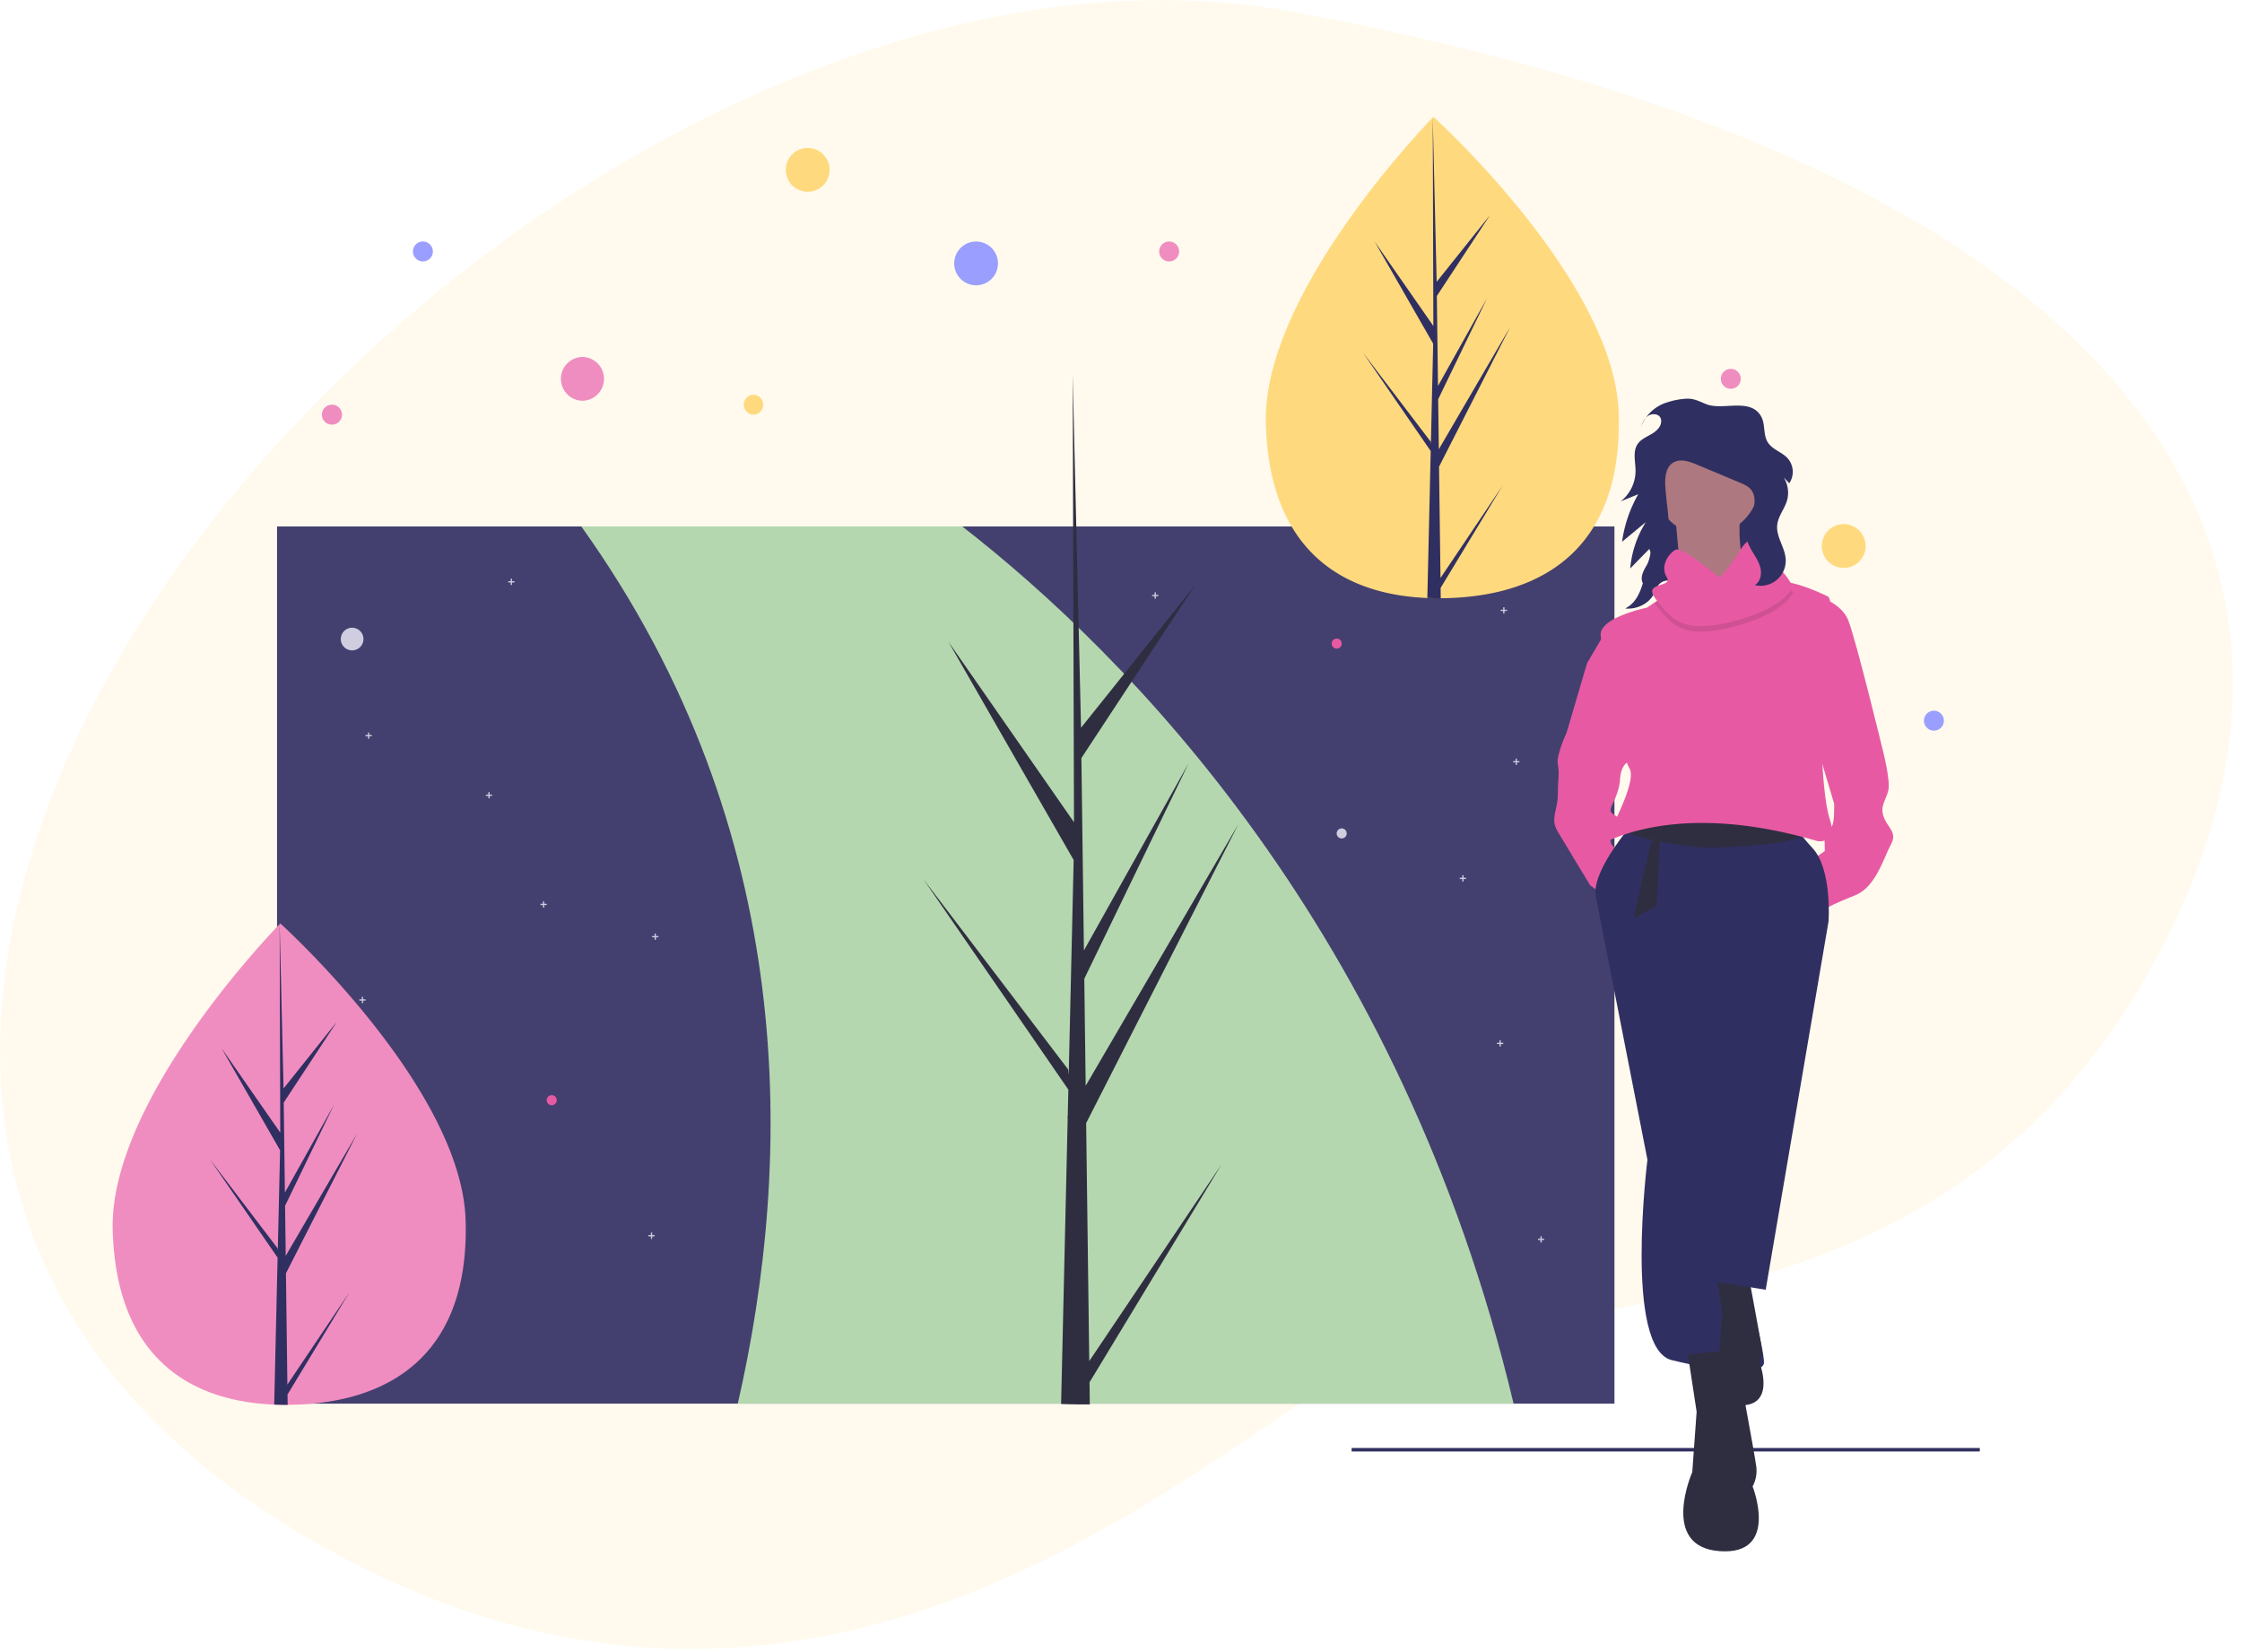 <svg width="95" height="70" fill="none" xmlns="http://www.w3.org/2000/svg"><path opacity=".1" d="M56.361 58.635c7.603-4.757 25.304-.458 34.852-17.75C100.76 23.596 90.664 7.114 54.776.5c-32.4-5.971-76.947 43.666-42.067 64.468 20.398 12.165 36.05-1.576 43.652-6.332z" fill="#FFCB4D"/><path d="M83.89 61.352H57.273v.147H83.89v-.147z" fill="#302F61"/><path d="M68.409 22.307h-56.67v37.166h56.67V22.308z" fill="#43406F"/><path d="M31.262 59.474c2.355-10.294 2.633-24.207-6.63-37.167h16.143c6.995 5.441 18.577 17.097 23.36 37.166H31.261z" fill="#B5D7AF"/><path d="M14.89 27.556a.48.48 0 100-.958.48.48 0 000 .958zM56.851 35.526a.213.213 0 100-.426.213.213 0 000 .426zM18.317 55.45a.213.213 0 100-.426.213.213 0 000 .426z" fill="#D0CDE1"/><path d="M56.64 27.483a.213.213 0 100-.426.213.213 0 000 .426zM23.364 46.828a.213.213 0 100-.425.213.213 0 000 .425z" fill="#E75AA3"/><path d="M15.755 31.145h-.107v-.107h-.053v.107h-.107v.053h.107v.106h.053v-.106h.107v-.053zM15.492 42.342h-.107v-.106h-.053v.106h-.106v.053h.106v.107h.053v-.107h.107v-.053zM21.8 24.626h-.106v-.107h-.053v.107h-.107v.053h.107v.107h.053v-.107h.106v-.053zM65.433 52.488h-.106v-.106h-.053v.106h-.107v.053h.106v.107h.054v-.107h.106v-.053zM64.382 32.249h-.107v-.107h-.053v.107h-.106v.053h.106v.106h.053v-.106h.107v-.053zM20.854 33.668h-.106v-.106h-.054v.106h-.106v.053h.106v.107h.054v-.107h.106v-.053zM27.74 52.33h-.106v-.106h-.053v.106h-.106v.054h.106v.106h.053v-.106h.107v-.054zM62.121 37.19h-.106v-.106h-.054v.106h-.106v.054h.106v.106h.054v-.106h.106v-.054zM27.898 39.661h-.106v-.106h-.053v.106h-.107v.053h.107v.107h.053v-.107h.106v-.053zM63.698 44.182h-.106v-.106h-.053v.106h-.107v.053h.107v.107h.053v-.107h.106v-.053zM63.856 25.835h-.107v-.106h-.053v.106h-.106v.053h.106v.107h.053v-.107h.107v-.053zM49.084 25.204h-.106v-.106h-.054v.106h-.106v.053h.106v.107h.054v-.107h.106v-.053zM23.167 38.294h-.106v-.106h-.054v.106h-.106v.053h.106v.107h.054v-.107h.106v-.053z" fill="#D0CDE1"/><path d="M46.155 57.67l5.61-8.342-5.598 9.24.011.938a24.64 24.64 0 01-1.216-.02l.278-12.066-.008-.094.01-.018.027-1.14-6.143-8.919 6.136 8.066.022.24.21-9.116-5.306-9.247 5.32 7.646-.055-18.887v-.063l.002.062.352 14.885 4.836-6.046-4.82 7.329.106 8.154 4.45-7.958-4.434 9.157.059 4.534 6.471-11.086-6.451 12.668.131 10.083z" fill="#2F2E41"/><path d="M19.73 51.703c.164 5.63-3.127 7.694-7.256 7.815a12.526 12.526 0 01-.855-.004c-3.734-.155-6.69-2.138-6.843-7.375-.159-5.419 6.568-12.46 7.073-12.982l.03-.03s7.686 6.945 7.85 12.576z" fill="#F08DC0"/><path d="M12.177 58.665l2.623-3.9-2.617 4.32.005.438a11.53 11.53 0 01-.569-.01l.13-5.641-.003-.044.005-.008.012-.533-2.872-4.17 2.869 3.77.01.113.098-4.262-2.48-4.324 2.487 3.575-.026-8.831v-.03l.001.03.165 6.96 2.261-2.828-2.254 3.427.05 3.813 2.08-3.721-2.073 4.281.028 2.12 3.026-5.183-3.017 5.923.061 4.715z" fill="#302F61"/><path d="M68.59 17.527c.164 5.631-3.126 7.695-7.255 7.815a12.526 12.526 0 01-.855-.004c-3.734-.155-6.69-2.137-6.843-7.374-.159-5.42 6.568-12.461 7.073-12.982l.03-.03s7.686 6.944 7.85 12.575z" fill="#FFD97E"/><path d="M61.038 24.489l2.623-3.9-2.618 4.32.005.439c-.191.001-.38-.002-.568-.01l.13-5.642-.004-.044.005-.008.012-.533-2.872-4.17 2.869 3.77.01.114.098-4.263-2.48-4.324 2.488 3.575-.026-8.831v-.03.03l.165 6.96 2.261-2.828-2.253 3.427.049 3.813 2.08-3.721-2.072 4.282.027 2.12 3.026-5.184-3.017 5.923.062 4.715z" fill="#302F61"/><path d="M49.54 11.077a.422.422 0 100-.844.422.422 0 000 .844z" fill="#EF8DC0"/><path d="M31.917 17.57a.422.422 0 100-.844.422.422 0 000 .843z" fill="#FFD97E"/><path d="M81.925 30.957a.422.422 0 100-.843.422.422 0 000 .843z" fill="#9A9EFF"/><path d="M73.318 16.473a.422.422 0 100-.843.422.422 0 000 .843z" fill="#EF8DC0"/><path d="M17.92 11.077a.422.422 0 100-.844.422.422 0 000 .844z" fill="#9A9EFF"/><path d="M14.041 17.99a.422.422 0 100-.842.422.422 0 000 .843z" fill="#EF8DC0"/><path d="M41.36 12.088a.927.927 0 100-1.854.927.927 0 000 1.854z" fill="#9A9EFF"/><path d="M24.665 16.98a.928.928 0 100-1.856.928.928 0 000 1.855z" fill="#EF8DC0"/><path d="M34.194 8.125a.928.928 0 100-1.855.928.928 0 000 1.855zM78.124 24.062a.927.927 0 100-1.855.927.927 0 000 1.855z" fill="#FFD97E"/><path d="M70.285 20.819c-.22-.025-.382.201-.37.396.013.196.133.37.201.557.149.408.041.85-.067 1.269l-.371 1.433c-.13.5-.307 1.06-.816 1.307.48.05.982-.192 1.194-.576.097-.176.145-.385.315-.51.178-.13.444-.124.657-.046.213.078.389.217.569.345.25.177.527.34.842.39.316.05.677-.04.85-.277.159-.216.165-.538.421-.658.21-.099.467.002.668.114.202.112.425.242.658.198.278-.052.427-.342.4-.593-.026-.25-.177-.476-.298-.704a3.26 3.26 0 01-.317-2.183c.101-.489.318-.976.237-1.468-.113-.68-.809-1.21-1.57-1.35-.76-.138-1.559.059-2.236.396-.44.22-.853.51-1.082.907-.229.398-.235.918.084 1.263" fill="#302F61"/><path d="M68.04 26.75l-.79 1.345-.87 2.954s-.449.949-.37 1.344c.08.396 0 .554 0 1.266s-.343 1.002 0 1.582c.343.58 1.371 2.268 1.371 2.268l.317.237s.422-1.582.87-1.714c0 0-.501-.263-.264-.606.238-.343.475-.543.264-.773-.21-.23-.475-.124-.21-.651.263-.528.29-.923.29-1.002 0-.08.052-.818.606-.765.553.053-1.213-5.485-1.213-5.485zM76.69 25.169s1.291.237 1.634 1.133c.343.897 1.45 5.459 1.45 5.459s.343 1.318.238 1.74c-.106.422-.37.66-.185 1.134.185.474.58.633.29 1.16-.29.527-.633 1.793-1.503 2.136-.87.343-1.133.5-1.133.5l-.501-2.135.342-.237s0-.528-.026-.607c-.026-.079.186-.326.317-.44.131-.114.105-.957.105-.957l-1.16-3.903.131-4.983z" fill="#E75AA3"/><path d="M77.48 39.038l-4.904 2.4.448 9.123s1.846 6.75 1.714 7.225c-.132.475-1.872.343-3.903-.158-2.03-.5-1.028-8.49-1.028-8.49s-1.978-10.1-2.188-11.154c-.156-.781.771-2.097 1.263-2.727.173-.222.292-.358.292-.358l6.75-.29s.017.266.448.826c.112.144.25.308.423.492.844.896.686 3.111.686 3.111z" fill="#302F61"/><path d="M71.521 57.39l.37 2.427-.185 2.558s-1.398 3.164 1.16 3.348c2.558.185 1.397-2.742 1.397-2.742.135-.25.19-.535.159-.817-.053-.475-.897-4.984-.897-4.984l-2.004.21z" fill="#2F2E41"/><path d="M72.733 54.014l.245 1.609-.123 1.696s-.926 2.098.77 2.22c1.695.122.926-1.818.926-1.818a.92.92 0 00.105-.542c-.035-.315-.595-3.305-.595-3.305l-1.328.14z" fill="#2F2E41"/><path d="M76.083 37.298l1.398 1.74-2.663 15.61-2.268-.368-.264-13.66 3.797-3.322z" fill="#302F61"/><path d="M72.313 22.69a2.241 2.241 0 100-4.483 2.241 2.241 0 000 4.483z" fill="#AD787F"/><path d="M70.994 21.951l.317 3.455 2.821-.106s-.686-2.61-.316-3.718l-2.822.37z" fill="#AD787F"/><path d="M76.373 35.435c-.867.375-2.709.442-3.652.479-1.129.044-3.141-.349-3.838-.657.172-.222.292-.358.292-.358l6.75-.29s.017.266.448.826z" fill="#2F2E41"/><path d="M69.94 35.795s-.74 3.111-.713 3.111c.027 0 .976-.527.976-.527l.132-2.821h-.29l-.106.237z" fill="#2F2E41"/><path d="M77.006 35.637c-6.012-1.767-8.86.079-8.939 0-.08-.08 1.345-2.479.976-3.085-.37-.607-1.081-4.8-1.213-5.59-.132-.792 1.951-1.213 1.951-1.213l.318-.212.394-.263s4.667-.343 4.957-.554a.41.41 0 01.258-.045c.487.03 1.404.427 1.746.599.422.21-.29 5.616-.29 5.616s.027 2.743.37 3.824c.342 1.081-.528.923-.528.923z" fill="#E75AA3"/><path opacity=".1" d="M75.978 25.116s-.37.896-2.558 1.45c-2.189.554-2.61-.132-3.243-.923a1.303 1.303 0 01-.078-.107l.394-.262s4.667-.343 4.957-.554a.41.41 0 01.258-.045c.104.138.194.285.27.44z" fill="#000"/><path d="M74.554 23.85s-.142-1.636-.796-.567c-.654 1.068-.918 1.173-.918 1.173s-1.556-1.318-1.846-1.16c-.29.159-.66.686-.37 1.16.291.475-1.08.159-.447.95.632.79 1.054 1.477 3.243.923s2.558-1.45 2.558-1.45-.554-1.213-1.424-1.029z" fill="#E75AA3"/><path d="M70.661 17.043a1.706 1.706 0 00-1.158 1.14l-.003.012c.064-.206.137-.424.307-.557.17-.133.466-.122.556.074.021.05.03.103.026.157-.015.236-.22.412-.426.53-.205.118-.435.217-.57.412-.22.322-.09.754-.09 1.145a1.658 1.658 0 01-.629 1.288l.744-.304a5.624 5.624 0 00-.687 2.015l1.006-.831a4.423 4.423 0 00-.66 1.963l.807-.827c.13.223 0 .503-.13.726-.13.223-.264.497-.142.725.683-.319 1.03-1.11 1.094-1.86.063-.752-.099-1.503-.142-2.256-.021-.368.02-.803.335-.995.296-.181.677-.05.998.084l1.814.759c.177.074.36.153.483.3.22.268.167.667.053.995-.114.328-.28.657-.244 1.003.027.251.158.478.29.695.131.216.27.437.313.686.043.25-.033.538-.249.67a1.064 1.064 0 001.308-1.103c-.032-.497-.41-.943-.36-1.44.037-.376.312-.685.418-1.048a1.238 1.238 0 00-.482-1.336l.576.613a.874.874 0 00-.065-1.056c-.247-.273-.66-.375-.852-.69-.197-.323-.09-.761-.277-1.09-.456-.807-1.624-.235-2.323-.517-.288-.115-.506-.243-.83-.233a3.24 3.24 0 00-.809.15z" fill="#302F61"/></svg>